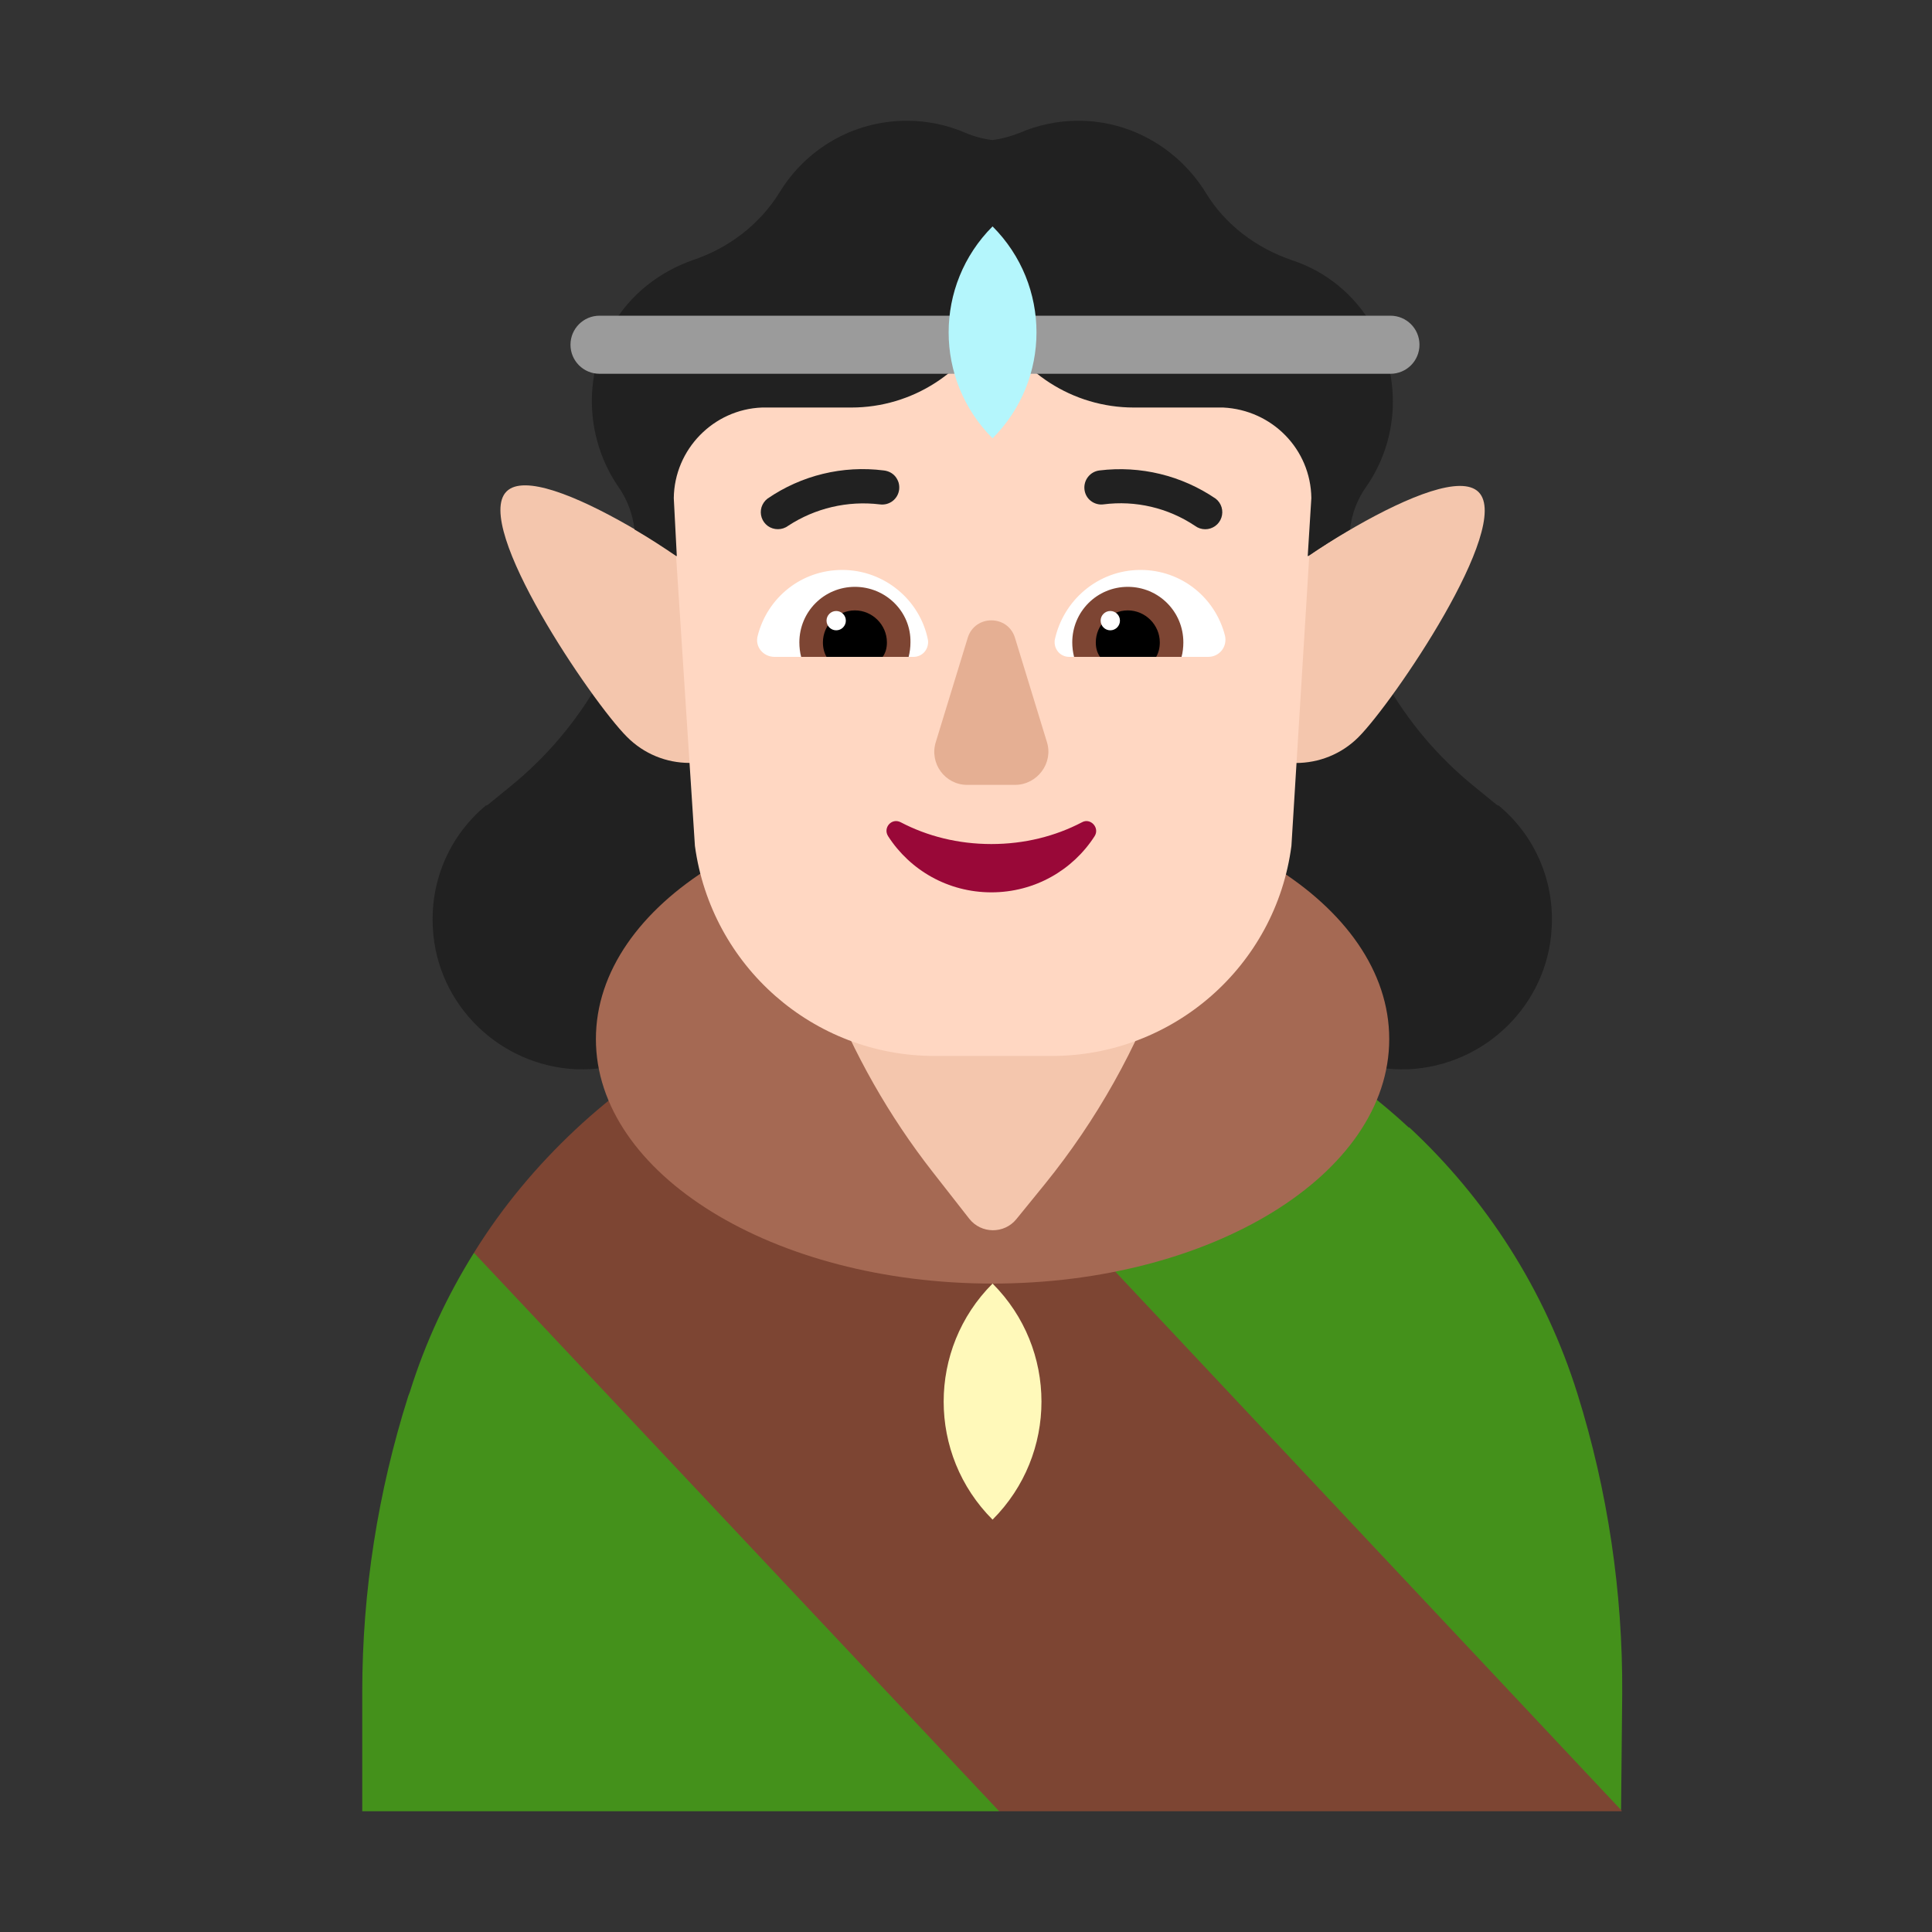 <svg enable-background="new 0 0 128 128" viewBox="0 0 128 128" xmlns="http://www.w3.org/2000/svg"><rect x="0" y="0" width="128" height="128" fill="#333333" stroke="none"/><g transform="scale(4)"><path d="m10.15 10.88h2.63l-.67 4.6-.01-.01c-.11 1.29-1.22 2.29-2.56 2.24-1.27-.06-2.3-1.07-2.37-2.33-.05-.82.3-1.56.88-2.04h.01c.005 0 .007-.003.01-.005s.005-.005.01-.005l.38-.31c.59-.48 1.09-1.07 1.47-1.74z" fill="#212121"/><path d="m22.72 10.88h-2.62l.66 4.6.01-.01c.11 1.29 1.22 2.29 2.56 2.24 1.27-.06 2.3-1.07 2.37-2.33.05-.82-.3-1.56-.88-2.04h-.01c-.005 0-.007-.003-.01-.005s-.005-.005-.01-.005l-.38-.31c-.59-.48-1.09-1.07-1.47-1.74z" fill="#212121"/><path d="m26.85 29.98-8.687-5.31-4.184-8.39c.796-.2 1.62-.31 2.47-.31 2.62 0 5.06 1.01 6.89 2.71v-.01c1.27 1.18 2.25 2.69 2.79 4.42.5 1.6.75 3.28.74 4.96z" fill="#44911b"/><path d="m16.55 30-10.55 0v-1.98c0-1.66.26-3.31.76-4.89l.03-.08c.257-.823.618-1.591 1.06-2.3l5.949 3.526z" fill="#44911b"/><path d="m13.98 16.28 12.88 13.71v.01h-10.31l-8.7-9.25c.47-.76 1.04-1.44 1.68-2.04 1.25-1.17 2.77-2.01 4.45-2.43z" fill="#7d4533"/><path d="m16.44 21.26c3.628 0 6.57-1.813 6.57-4.05 0-2.237-2.942-4.05-6.57-4.05s-6.57 1.813-6.57 4.05c0 2.237 2.941 4.05 6.57 4.05z" fill="#a56953"/><path d="m16.835 20.192c-.202.249-.584.246-.782-.007l-.603-.771c-.726-.928-1.311-1.959-1.737-3.058l-.413-1.067h6.27l-.278.784c-.457 1.285-1.129 2.482-1.987 3.541z" fill="#f4c6ad"/><path d="m16.44 25.17c-1.08-1.08-1.08-2.83 0-3.91 1.08 1.08 1.08 2.83 0 3.91z" fill="#fff9ba"/><path d="m20.43 12.21c-.57-.57-.57-1.5 0-2.07.57-.57 3.49-2.56 4.06-1.99s-1.42 3.49-1.99 4.06-1.5.57-2.07 0z" fill="#f4c6ad"/><path d="m12.45 12.21c.57-.57.57-1.5 0-2.07-.57-.57-3.49-2.57-4.06-2s1.42 3.49 1.99 4.06c.57.58 1.5.58 2.07.01z" fill="#f4c6ad"/><path d="m17.57 3.39h-2.27c-2.55 0-4.47 2.13-4.17 4.77l.38 5.85c.27 1.99 1.96 3.48 3.97 3.48h.97.97c2.01 0 3.71-1.49 3.97-3.48l.36-5.85c.33-2.52-1.63-4.77-4.18-4.77z" fill="#ffd7c2"/><path d="m16.03 10.56-.53 1.73c-.11.35.15.71.52.71h.79c.37 0 .64-.36.53-.71l-.53-1.73c-.12-.38-.66-.38-.78 0z" fill="#e5af93"/><path d="m16.42 13.98c-.55 0-1.06-.13-1.5-.36-.15-.08-.3.09-.21.23.36.56.99.93 1.71.93s1.35-.37 1.71-.93c.09-.14-.07-.31-.21-.23-.44.23-.95.36-1.5.36z" fill="#990838"/><path d="m12.719 8.713c.048.034.106.052.165.052.061 0.0.121-.019.17-.056.448-.293.985-.419 1.517-.355.037.005.076.003.112-.006.037-.01.071-.026.101-.049.03-.023.055-.052.074-.085.019-.033.03-.069.035-.107.004-.038.001-.076-.009-.112-.011-.036-.029-.07-.052-.1-.024-.029-.054-.054-.087-.071s-.07-.028-.108-.032c-.677-.086-1.362.08-1.925.467-.047.036-.081.086-.099.142-.017.057-.016.117.003.173.019.056.055.104.103.139z" fill="#212121"/><path d="m19.792 8.709c.049.037.109.057.171.057.059-0.0.116-.019.164-.053.048-.034.084-.083.103-.139.019-.056.02-.116.003-.173-.017-.056-.051-.106-.098-.142-.564-.384-1.247-.55-1.924-.467-.075.009-.143.047-.189.106-.047.059-.068.134-.06.208.004.037.015.073.033.106.018.033.042.061.072.084.029.023.063.04.099.05.036.01.073.013.11.008.532-.069 1.07.057 1.516.355z" fill="#212121"/><path d="m12.55 10.53c.16-.63.72-1.09 1.4-1.09.7 0 1.29.5 1.42 1.16.02.15-.09.28-.24.28h-2.3c-.19 0-.33-.17-.28-.35z" fill="#fff"/><path d="m20.29 10.53c-.16-.63-.72-1.09-1.4-1.09-.7 0-1.28.5-1.42 1.16-.02.15.09.28.24.28h2.3c.19 0 .32-.17.28-.35z" fill="#fff"/><path d="m13.24 10.64c0-.51.41-.92.92-.92s.93.41.92.92c0 .08-.01.16-.03.24h-1.78c-.02-.07-.03-.16-.03-.24z" fill="#7d4533"/><path d="m19.6 10.64c0-.51-.41-.92-.92-.92s-.92.41-.92.92c0 .08.01.16.03.24h1.78c.02-.07.03-.16.03-.24z" fill="#7d4533"/><path d="m14.16 10.11c.29 0 .53.24.53.53 0 .09-.02.17-.07.24h-.93c-.04-.07-.06-.15-.06-.24 0-.29.24-.53.53-.53z"/><path d="m18.68 10.11c-.29 0-.53.24-.53.53 0 .09.02.17.07.24h.93c.04-.07.06-.15.06-.24 0-.29-.24-.53-.53-.53z"/><path d="m14.01 10.28c0 .088-.072.16-.16.16-.088 0-.16-.072-.16-.16 0-.088.072-.16.16-.16.088 0 .16.072.16.16z" fill="#fff"/><path d="m18.55 10.28c0 .088-.072.16-.16.16-.088 0-.16-.072-.16-.16 0-.088.072-.16.16-.16.088 0 .16.072.16.16z" fill="#fff"/><path d="m22.63 8.06c.53-.76.6-1.79.11-2.65-.31-.54-.79-.92-1.34-1.1-.59-.2-1.11-.59-1.43-1.12-.44-.71-1.22-1.19-2.11-1.19-.34 0-.67.07-.97.2-.15.06-.3.1-.45.12-.16-.02-.31-.06-.45-.12-.3-.13-.63-.2-.97-.2-.9 0-1.68.48-2.11 1.19-.33.53-.84.92-1.44 1.12-.54.19-1.03.56-1.34 1.1-.49.86-.41 1.89.11 2.65.15.21.24.46.27.71.24.14.47.29.69.44h.01l-.05-.96c.01-.81.66-1.47 1.46-1.5h1.48c1.01 0 1.92-.59 2.34-1.5.42.91 1.33 1.5 2.34 1.5h1.48c.81.04 1.45.69 1.46 1.5l-.06.96h.01c.22-.15.45-.3.69-.44.03-.26.12-.5.27-.71z" fill="#212121"/><path d="m9.449 5.71c0-.266.215-.481.481-.481h13.1c.266 0 .481.215.481.481 0 .266-.215.481-.481.481h-13.1c-.266 0-.481-.215-.481-.481z" fill="#9b9b9b"/><path d="m16.44 7.26c-.97-.97-.97-2.54 0-3.51.97.97.97 2.54 0 3.51z" fill="#b4f6fc"/></g></svg>